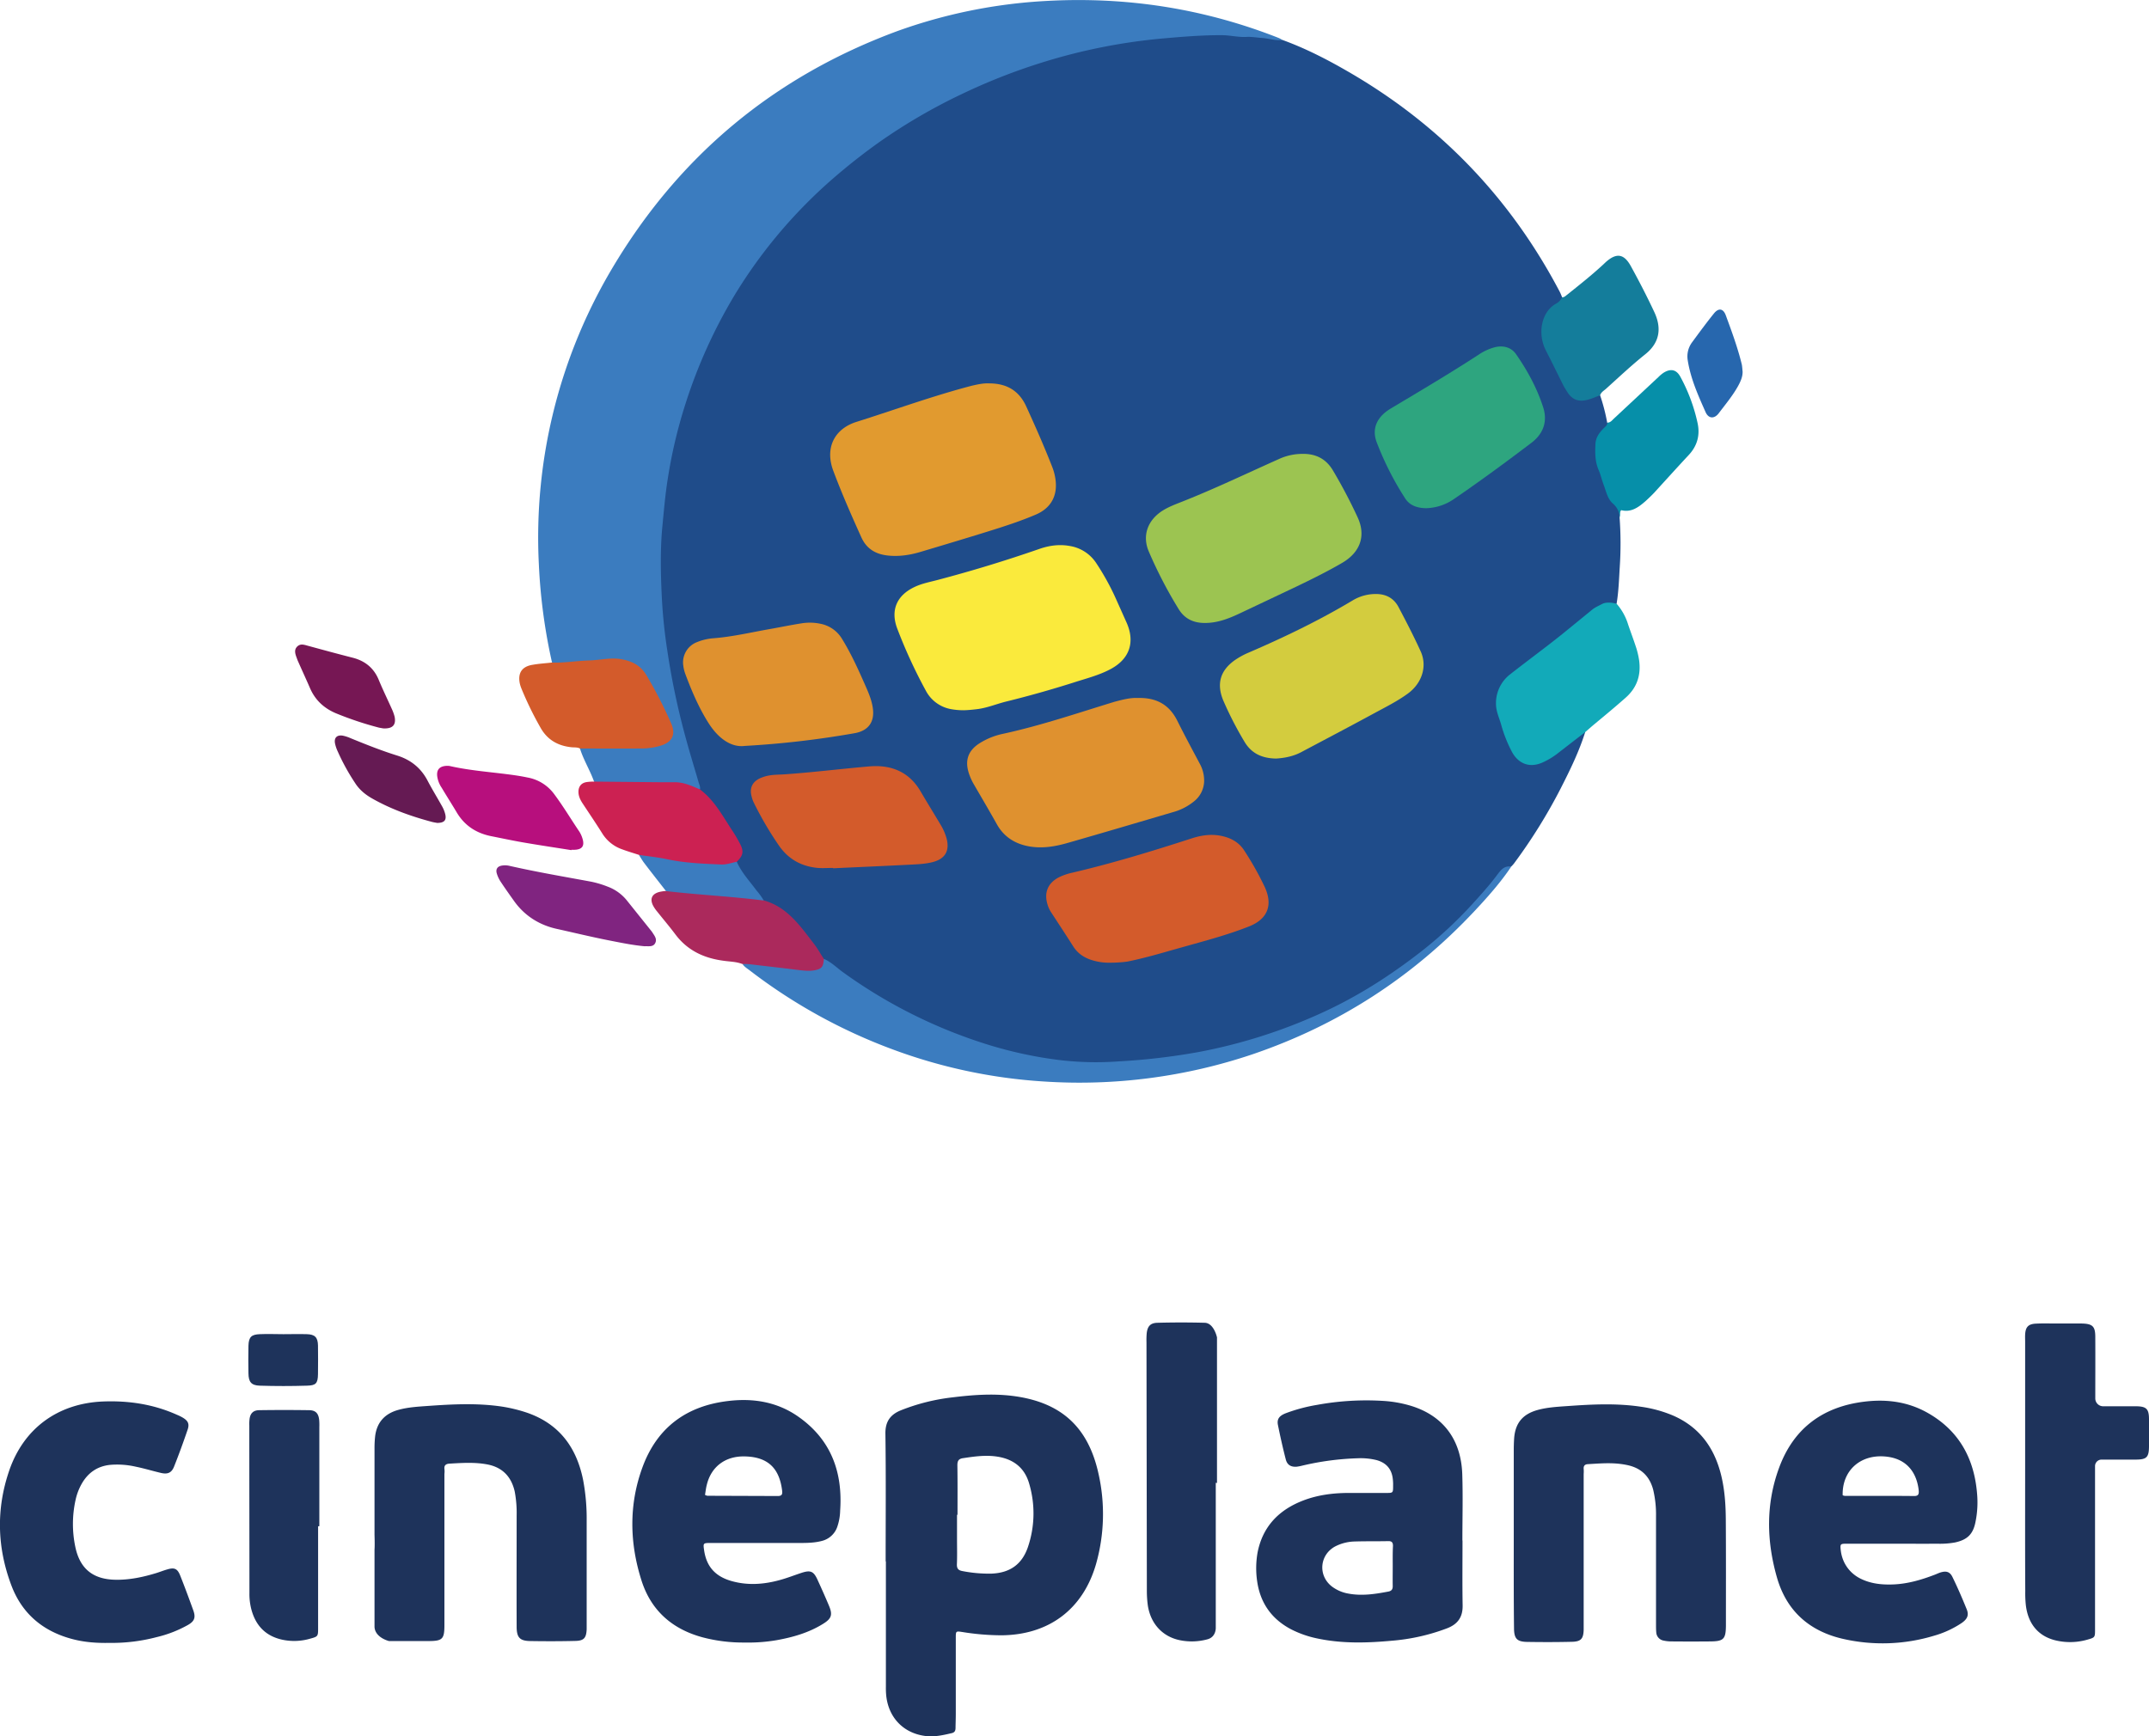 <svg id="fd6ed0ef-5207-4790-90f8-849a58f2499c" data-name="Capa 1" xmlns="http://www.w3.org/2000/svg" width="1752.4" height="1416.2" viewBox="0 0 1752.4 1416.2">
  <title>Cineplanet 2013</title>
  <g>
    <path d="M2621.4,601.9a156.8,156.8,0,0,1,5.8,22.4c1.3,2.3-.1,4.1-1.5,5.4-8,7.7-8.1,17.6-5.4,26.8,3.7,12.6,6,26,15.8,35.9,2.5,2.6.7,6.2,1.2,9.2a292.4,292.4,0,0,1,.1,40.8c-.6,9.9-.9,19.9-2.6,29.8-12-.6-20.1,6.7-28.5,13.8-17.1,14.4-35,27.9-52.9,41.3-14.9,11.2-18.1,21-12.6,38.7,2.6,8.3,5.2,16.6,9.2,24.3,5.9,11.3,14,14,25.6,8.5,9.2-4.4,16.4-11.5,24.4-17.5,2.8-2.1,5-5.5,9.3-4.8-5,15.9-12.3,30.9-19.9,45.8a439.6,439.6,0,0,1-38.3,61.6,27.3,27.3,0,0,1-2.3,2.5c-4.7,2.1-8.2,5.6-11.4,9.6-33,41.2-73,74.1-119.2,99.5-50.4,27.7-104.4,43.5-161.5,49.2-14.8,1.5-29.5,2.6-44.4,2.7-39.7.3-77.6-8.3-114.4-22.2-39.6-15-75.9-36-109.5-61.7-5.7-6.3-9.6-13.8-14.9-20.5-9.6-12.2-20.3-22.9-35.3-28.2-6.2-8.3-12.9-16.2-18.7-24.8-1.6-2.4-3.7-4.6-3.3-7.9,4.8-5.6,3.6-11.3,0-17-8.7-13.9-16.5-28.5-29-39.6a8.7,8.7,0,0,1-1.9-2.8c-12.7-40.4-23.6-81.3-28.6-123.4a490.7,490.7,0,0,1-2.2-92.3,416.7,416.7,0,0,1,20.3-102.6c17.7-53.4,44.7-101.4,82.4-143.5,36.2-40.5,78.7-72.8,126.7-98.1a485.7,485.7,0,0,1,173-53.3c30.6-3.5,61.4-4.4,92.2-.5,4.5.6,8.9,2.1,13.3,3.1,19,6.9,36.8,16.1,54.2,26.2q111.8,64.8,171.9,179.2c.7,1.4,1.3,2.9,1.9,4.4.8,3.4-1.9,4.9-3.9,6.6-11.7,10.1-14.4,21.5-7.9,35.5,4.7,10.1,9.7,20.2,15,30.1s10.2,12,21.4,8.4C2617.1,601.8,2619.1,600.2,2621.4,601.9Z" transform="translate(-1316.6 -279.5)" style="fill: #1f4c8a"/>
    <path d="M2362.4,312.1c-5.5.8-10.8-1.2-16.3-1.6s-8.6-1.1-12.9-.9c-6.7.4-13.1-1.3-19.8-1.4-16-.1-31.9,1.2-47.8,2.6a470,470,0,0,0-99.6,19.8,488.1,488.1,0,0,0-66.1,26.1,463.1,463.1,0,0,0-66.7,39,500.5,500.5,0,0,0-39.6,31.4q-13.6,12-26.1,25.2a401.5,401.5,0,0,0-51.8,67.8,418.9,418.9,0,0,0-40.2,89,401.7,401.7,0,0,0-14.4,61.1c-2,12.6-3.1,25.3-4.3,37.9-1.8,18.3-1.5,36.6-.7,54.8a424.3,424.3,0,0,0,4.7,47.5,605.2,605.2,0,0,0,14.2,68.1c3.4,12.8,7.3,25.4,11,38.1.6,2.2,1.7,4.3,1.5,6.6-1.8,1.1-3.6.7-5.3,0-8.1-3.8-16.8-3.7-25.5-3.6q-23.2.1-46.5,0c-3.2,0-7,1-9.2-2.7-3.3-9.2-8.6-17.6-11.5-27,1.7-2.9,4.5-1.5,6.8-1.6,17.6-.6,35.2,1.3,52.7-1.3a51.7,51.7,0,0,0,5.4-1.1c7.9-2.4,10.7-7.7,7.8-15.3-5.2-13.5-12.2-26.1-19.6-38.5-6.3-10.5-16.5-14.5-28.1-13.7s-25.5,1.7-38.2,3.2c-3.3.4-6.9,1.2-9.6-1.9a460.3,460.3,0,0,1-10.7-80.1,429.5,429.5,0,0,1,59.9-241.4q81.9-137.8,232.6-193.4a424.8,424.8,0,0,1,120.9-24.5c65.6-3.7,128.9,6.1,190,30.2A28.5,28.5,0,0,1,2362.4,312.1Z" transform="translate(-1316.6 -279.5)" style="fill: #3b7cbf"/>
    <path d="M1622,1531.3v-70a88.8,88.8,0,0,1,.5-10.3c1.4-11.5,8-18.6,19.1-21.6,8-2.2,16.2-2.6,24.4-3.2,19.8-1.4,39.7-2.4,59.5.5a122.5,122.5,0,0,1,21.3,5.2c26.1,9.2,40,28.4,45.3,54.7a170,170,0,0,1,2.9,33.4v88.3c-.3,7.2-2.2,9.5-9.5,9.6-12.1.3-24.2.3-36.3.1-8.8-.1-11.3-2.9-11.3-11.8-.1-30.2,0-60.4,0-90.5a94.5,94.5,0,0,0-1.6-19.8c-2.8-12.1-10.1-19.7-22.5-22-10.2-1.9-20.5-1.2-30.8-.6-2.7.2-4.3,1.3-4,4.2s0,3.2,0,4.8v122.8c0,11.3-1.6,12.9-13.1,12.9h-32.1s-11.3-2.7-11.8-11.5v-63.1C1622.3,1539.6,1622,1531.3,1622,1531.3Z" transform="translate(-1316.6 -279.5)" style="fill: #1e335b"/>
    <path d="M2551,1530.7v-68.4q0-4.8.3-9.6c.9-12.4,6.9-19.7,18.9-23.1,8.2-2.3,16.7-2.7,25.1-3.3,19.8-1.4,39.7-2.4,59.5.6a104.1,104.1,0,0,1,25.7,7c21.9,9.4,34.2,26.5,39.7,49.2,2.8,11.6,3.6,23.5,3.7,35.4.2,28.8.1,57.6.1,86.4v.6c-.1,10.9-1.9,12.7-12.7,12.8s-20.9.1-31.5,0a29.9,29.9,0,0,1-6.7-.7,7.2,7.2,0,0,1-5.9-6.7c-.2-2-.2-4.1-.2-6.2v-88.4a88,88,0,0,0-2.3-21.7c-2.9-11-9.8-17.7-21-20.1s-21.4-1.4-32.1-.8c-2.5.1-3.8,1.2-3.6,3.9s0,3.2,0,4.8v126.4c-.2,7.3-2.2,9.6-9.4,9.8-12.2.3-24.4.3-36.5.1-8.6-.1-10.9-2.7-10.9-11.5C2550.9,1581.8,2551,1556.2,2551,1530.7Z" transform="translate(-1316.6 -279.5)" style="fill: #1e335b"/>
    <path d="M1405.9,1619.5c-10.4.2-20.4-.5-30.2-3.1-24-6.3-41.2-20.7-49.9-44-11.6-30.8-12.4-62.2-1.7-93.4,11.9-34.7,39.9-54.9,76.5-56.4,20.9-.8,41,2.2,60.2,10.8a37.1,37.1,0,0,1,4.9,2.4c4.3,2.6,5.5,5.1,3.9,9.8-3.5,10.2-7.1,20.2-11.1,30.2-2,5-5.2,6.3-10.5,5.1-6.9-1.6-13.7-3.7-20.6-5.1a67.9,67.9,0,0,0-21.1-1.5c-10.3,1.1-17.9,6.4-23,15.3a46.4,46.4,0,0,0-5.1,13.4,90.6,90.6,0,0,0-.2,38.1c3.7,17.9,14.4,26.6,32.8,26.9,11.5.2,22.7-2.2,33.7-5.6,2.8-.9,5.6-2,8.4-2.8,6-1.8,8.4-.7,10.7,5.1,3.7,9.3,7.2,18.8,10.6,28.2,2.1,5.8,1.1,8.9-4.4,12a97.8,97.8,0,0,1-25.5,9.9A143.7,143.7,0,0,1,1405.9,1619.5Z" transform="translate(-1316.6 -279.5)" style="fill: #1e335b"/>
    <path d="M2968,1477.2V1373.6c0-1.8-.1-3.7,0-5.5.3-6.3,2.6-8.7,8.8-9s10.6-.1,15.9-.1h21.4c8.9.2,11.1,2.3,11.1,11,.1,16.7,0,33.4,0,50.1a6.4,6.4,0,0,0,6.4,6.4h26.9c8.5.1,10.5,2.2,10.5,10.8v22c-.1,8.9-1.9,10.7-11.1,10.7h-27.6a5.3,5.3,0,0,0-5.3,5.3v133.2c0,6.5,0,6.6-6.4,8.4a50.9,50.9,0,0,1-26,.5c-13.7-3.4-22.1-13.2-24-28.4a90.1,90.1,0,0,1-.5-11.6C2967.9,1544,2968,1510.6,2968,1477.2Z" transform="translate(-1316.6 -279.5)" style="fill: #1e335b"/>
    <path d="M2308,1488.9v118s.5,7.8-6.9,9.7a48.5,48.5,0,0,1-22.4.7c-14.1-2.9-23.8-13.4-26.1-28.3a89.2,89.2,0,0,1-.8-11.6l-.3-203.1a62.6,62.6,0,0,1,.2-7.5c.7-5.7,3.1-8.3,8.9-8.4q19.2-.5,38.4,0c7.5.2,10,11.9,10,11.9v118.8Z" transform="translate(-1316.6 -279.5)" style="fill: #1e335b"/>
    <path d="M1988.4,1061.6c5.8,2.4,10.2,6.9,15.1,10.5a409.1,409.1,0,0,0,120.8,60.1,338.2,338.2,0,0,0,55.3,11.8,253,253,0,0,0,49.2,1.2,528.3,528.3,0,0,0,65-7.6,433.9,433.9,0,0,0,97.6-30.6c28.3-12.6,54.4-28.8,79-47.5a340.7,340.7,0,0,0,47-42.8c6.9-7.6,13.8-15.2,19.9-23.4,2.8-3.7,5.7-8,11.6-6.9-8.8,13.1-19.3,24.9-30.1,36.4q-75.9,80.9-180.8,116.6a441.6,441.6,0,0,1-170.2,22.2,429.8,429.8,0,0,1-123.6-26.3,444.1,444.1,0,0,1-116.5-64.5c-2-1.5-4.2-2.8-5.6-5,2.7-2.5,6-1.9,9.1-1.5,13.1,1.8,26.2,3.1,39.2,4.7C1977.8,1069.9,1984.6,1069.3,1988.4,1061.6Z" transform="translate(-1316.6 -279.5)" style="fill: #3b7cbf"/>
    <path d="M1576,1524.4v82.7c0,7.2,0,7.2-7,9.1a46.4,46.4,0,0,1-22.2.7c-13.8-3-22-11.8-25.4-25.4a49.5,49.5,0,0,1-1.4-12.7c0-45.1-.1-91.1-.1-136.5a32.5,32.5,0,0,1,.2-5.4c.6-4.6,3-7.1,7.7-7.2,13.6-.2,27.3-.2,41,0,5.4.1,7.6,2.8,8.1,8.3a48.7,48.7,0,0,1,.1,5.4v80.9Z" transform="translate(-1316.6 -279.5)" style="fill: #1e335b"/>
    <path d="M2609.4,876.5l-22.1,17.1a60.1,60.1,0,0,1-12.8,7.8c-12,5.3-20.5-.4-24.9-8.5a109.3,109.3,0,0,1-9-22.8c-1.6-5.4-4.1-10.6-4.1-16.5a29.7,29.7,0,0,1,11.8-24.3c15.4-12.1,31.3-23.6,46.4-36l20.1-16.4c2.5-2.1,5.5-3.3,8.3-4.8s7.9-1.4,11.9,0a45.9,45.9,0,0,1,9.2,16.6c2.2,6.5,4.6,12.8,6.7,19.3a67.7,67.7,0,0,1,2.3,9.9c1.7,12.1-1.6,22.4-11,30.7s-16.6,14.2-25,21.2C2614.5,872,2612,874.3,2609.4,876.5Z" transform="translate(-1316.6 -279.5)" style="fill: #12aab9"/>
    <path d="M1766.6,819.9c10.1.4,20-1.4,30.1-1.7s18.1-2.7,27.3-.9,15.4,5.6,19.9,13.2a358.3,358.3,0,0,1,20,39c4,9.2.9,15.4-8.9,18.3a55.6,55.6,0,0,1-16.2,2.2c-16.4.1-32.9,0-49.3,0-2.1-1.1-4.4-.8-6.7-1-10.9-1.1-19.5-5.8-25.1-15.4a271.5,271.5,0,0,1-15.9-32.5,25.9,25.9,0,0,1-1.4-4.5c-1.6-8.5,2.1-13.6,10.7-14.9C1756.1,820.8,1761.4,820.5,1766.6,819.9Z" transform="translate(-1316.6 -279.5)" style="fill: #d35b2b"/>
    <path d="M2621.4,601.9c-3.2,1.2-6.3,2.6-9.6,3.5-5.7,1.6-12.1,1.8-17.1-6.1-1.1-1.7-2.2-3.5-3.2-5.3-4.8-9.6-9.5-19.3-14.4-28.8-6.9-13.6-3.7-31.6,8.7-38.2a10.5,10.5,0,0,0,4.5-5c1.8.1,2.9-1.1,4.2-2.1,10-8,20-15.9,29.4-24.6l2-1.9c8.8-7.9,15-7.1,20.7,3.4,6.7,12.2,13.1,24.6,19,37.2s4.9,24.6-7.3,34.4-21.7,18.9-32.4,28.5C2624.2,598.3,2622.2,599.5,2621.4,601.9Z" transform="translate(-1316.6 -279.5)" style="fill: #147d9b"/>
    <path d="M1800.9,917l53.3.5h13c7.3.1,13.7,3.1,20.2,5.9,11.7,8.7,18.3,21.4,26.1,33.2a113.5,113.5,0,0,1,6.6,11.2c3.2,6.2,2.5,9.5-2.6,14.5s-12.6,4.7-19.4,4.3a447.4,447.4,0,0,1-51.5-6.5,29.7,29.7,0,0,1-8.9-3.3c-4.5-1.5-9.1-2.8-13.6-4.5a31,31,0,0,1-16.3-12.9c-5.2-8.3-10.7-16.4-16.1-24.6-1.9-2.9-3.4-5.9-3.4-9.5s1.7-7.1,6.6-7.9A38.3,38.3,0,0,1,1800.9,917Z" transform="translate(-1316.6 -279.5)" style="fill: #cc2152"/>
    <path d="M2637.4,701.6a15.8,15.8,0,0,0-5.7-11.5c-4.1-3.6-5.3-9.5-7.2-14.6s-2.6-8.8-4.4-12.9c-2.9-6.8-2.8-13.8-2.5-20.9.2-4.6,2.4-8.2,5.4-11.5s4-3.2,4.4-6c2.6,0,3.9-2.1,5.6-3.6l36-33.6a27.9,27.9,0,0,1,4.2-3.5c5.8-3.6,10.5-2.6,13.7,3.4a141.6,141.6,0,0,1,14,37.7c2.1,9.7-.2,18.5-7.2,26-9.5,10.2-18.8,20.5-28.2,30.8-2.2,2.3-4.5,4.5-6.9,6.7-5.8,5.1-11.8,9.6-20,7.5C2636.9,697.6,2638.2,699.8,2637.4,701.6Z" transform="translate(-1316.6 -279.5)" style="fill: #068fa9"/>
    <path d="M1988.4,1061.6c-.4,6.5-1.7,8.2-7.6,9.3-4.3.8-8.6.3-12.9-.2-13.5-1.7-27-3.2-40.5-4.8a48.7,48.7,0,0,0-5.4-.1c-4.8-1.9-9.8-1.9-14.8-2.6-16.1-2-29.8-8.2-39.8-21.5-4.8-6.4-10-12.5-15-18.8a27.7,27.7,0,0,1-3.1-4.5c-3-5.6-1.2-9.8,5-11.4a33.5,33.5,0,0,1,5.4-.8c8.5-3.5,17.1-.1,25.5.5,13.8.9,27.6,2.2,41.3,3.5,4.6.4,9,.9,12.9,3.7,19.1,5.3,29.6,20.7,40.8,35.2C1983.3,1053.1,1985.7,1057.5,1988.4,1061.6Z" transform="translate(-1316.6 -279.5)" style="fill: #ab295c"/>
    <path d="M1782.5,972.9c-13.3-2.1-26.6-4.1-39.9-6.4-8.5-1.5-17-3.3-25.5-5-12-2.4-21.5-8.5-27.9-19.1-4.1-6.9-8.4-13.6-12.5-20.5a21.6,21.6,0,0,1-3.6-9.5c-.5-5,1.8-7.7,6.9-8.2a12.9,12.9,0,0,1,3.4.1c17.6,4,35.7,5,53.5,7.6,3.4.5,6.8,1.1,10.1,1.8a34.4,34.4,0,0,1,21.5,13.5c7.4,9.9,13.7,20.5,20.6,30.7a23.4,23.4,0,0,1,2.5,5.6c1.8,5.9-.2,8.8-6.2,9.1a24.3,24.3,0,0,1-2.7,0Z" transform="translate(-1316.6 -279.5)" style="fill: #b70f7d"/>
    <path d="M1842.3,1051.3c-10.1-.9-19.9-3-29.7-4.9-14.1-2.8-28.1-6.2-42.1-9.3s-26.1-10.6-34.7-22.7c-3.7-5.2-7.4-10.4-10.9-15.7a24.9,24.9,0,0,1-3.2-6.8c-1-3.5.5-5.8,4.2-6.4a15.6,15.6,0,0,1,6.1.2c22,5,44.3,8.8,66.5,12.9a80.1,80.1,0,0,1,13.7,4.1,36.2,36.2,0,0,1,15.4,11l20.1,25.1a7.6,7.6,0,0,1,.8,1.1c1.7,2.7,4.1,5.4,2.4,8.8S1845.4,1051.1,1842.3,1051.3Z" transform="translate(-1316.6 -279.5)" style="fill: #802480"/>
    <path d="M1629.1,873.6l-3.4-.6a272.6,272.6,0,0,1-35.1-11.7c-10-4.2-17.2-11-21.4-21-3-6.9-6.2-13.8-9.2-20.6a30.5,30.5,0,0,1-1.3-3.2c-1.2-3.2-2.6-6.8.2-9.6s6-1.4,9.1-.6c12.1,3.3,24.2,6.6,36.4,9.7,9.9,2.6,17,8.3,21,17.9,3.3,8,7.1,15.8,10.7,23.8a37.7,37.7,0,0,1,2.3,6.4C1639.7,870.8,1636.8,874,1629.1,873.6Z" transform="translate(-1316.6 -279.5)" style="fill: #761754"/>
    <path d="M1673,950.7c-.8-.2-2.6-.4-4.4-.9-16.8-4.5-33.1-10.3-48.3-18.9-5.7-3.2-10.6-7.2-14.1-12.7a174.4,174.4,0,0,1-14.2-25.8,29.3,29.3,0,0,1-2.2-6.5c-.9-4.6,1.5-7.1,6.2-6.4a30.8,30.8,0,0,1,6.5,2.1c12.5,5.1,25,10.1,37.8,14.1,11,3.4,19.3,9.9,24.8,20.2,3.7,7.1,7.9,13.9,11.8,20.9a25.7,25.7,0,0,1,2.8,6.9C1680.8,948.5,1678.9,950.7,1673,950.7Z" transform="translate(-1316.6 -279.5)" style="fill: #651a53"/>
    <path d="M2737.6,582.5c.1,4.3-1.6,8-3.6,11.7-4.4,8-10.3,15-15.8,22.3-3.6,4.8-8.4,4.6-10.8-.9-6.1-13.7-12.3-27.5-14.6-42.6a19.2,19.2,0,0,1,3.6-14.3c5.8-7.9,11.6-15.8,17.8-23.5,3.8-4.7,7.6-4.2,9.7,1.5,4.9,13.3,9.8,26.6,13.1,40.3C2737.3,578.8,2737.4,580.7,2737.6,582.5Z" transform="translate(-1316.6 -279.5)" style="fill: #2767ae"/>
    <path d="M1547.7,1367.7c6.4,0,12.8-.2,19.2,0s8.9,2.5,9,9.3.1,15.5,0,23.3-1.9,9.2-9,9.4q-19.2.6-38.4,0c-7-.2-9.2-3-9.3-10s-.2-15.1,0-22.6,2.8-9.1,9.2-9.4S1541.3,1367.7,1547.7,1367.7Z" transform="translate(-1316.6 -279.5)" style="fill: #1e335b"/>
    <path d="M1939.4,1014c-26.5-3.4-53.2-4.6-79.7-7.7-6-7.7-12.1-15.4-18-23.2-1.5-2-2.7-4.2-4.1-6.3,7.6,1.1,15.3,1.9,22.9,3.5,14.5,3.1,29.4,3.7,44.2,4.3,4.4.2,8.5-1.4,12.7-2.2,3.9,8.8,10.5,15.8,16.1,23.4A53.3,53.3,0,0,1,1939.4,1014Z" transform="translate(-1316.6 -279.5)" style="fill: #3b7cbf"/>
    <path d="M2122.7,592.2c14.8-.1,24.8,5.9,30.7,18.7,7.4,16.2,14.6,32.5,21.1,49.1a42.7,42.7,0,0,1,2.7,9.9c2.1,13.5-3.3,23.9-15.9,29.3s-25.7,9.6-38.8,13.7c-18.3,5.7-36.7,11.2-55.1,16.7-9,2.7-18.3,4.1-27.7,2.9s-16.6-5.6-20.7-14.7c-8.1-17.9-16-35.9-22.9-54.3s.6-34.1,18.9-39.9c31.4-9.9,62.3-21.2,94.1-29.5C2113.9,593,2118.6,592,2122.7,592.2Z" transform="translate(-1316.6 -279.5)" style="fill: #e19a2f"/>
    <path d="M2102.5,858.8a56.7,56.7,0,0,1-10.9-1,29,29,0,0,1-20.1-15.1,409.7,409.7,0,0,1-23.2-50.4c-5.7-14.9-.6-27.1,14-34,6-2.9,12.6-4.1,19-5.8q42.1-11.1,83.2-25.4c7.9-2.7,16-3.8,24.3-2.3a31.8,31.8,0,0,1,21.8,14.1,201.8,201.8,0,0,1,16.7,30.6l8.1,18.1c6.9,15.9,2.2,29.4-13.1,37.6-9.5,5.1-20,7.7-30.2,11-18.3,5.8-36.7,11-55.4,15.6-7.5,1.9-14.7,4.9-22.5,6C2110.2,858.3,2106.4,858.7,2102.5,858.8Z" transform="translate(-1316.6 -279.5)" style="fill: #faea3c"/>
    <path d="M2244,848.8c15.4-.5,26,5.3,32.6,18.5s12.2,23.5,18.4,35.2a28.3,28.3,0,0,1,3.5,14.5,21.6,21.6,0,0,1-8.1,16,46.8,46.8,0,0,1-17.6,9c-28.2,8.3-56.5,16.7-84.8,24.8-10.6,3.1-21.3,5-32.4,3s-20.3-7.6-26.1-18-12.3-21.4-18.5-32.1a47.2,47.2,0,0,1-4.5-10c-3.2-10.4-.2-18.3,9.1-24.1a57.8,57.8,0,0,1,19-7.6c30.8-6.7,60.7-16.9,90.8-26.1C2231.9,850.2,2238.3,848.5,2244,848.8Z" transform="translate(-1316.6 -279.5)" style="fill: #df912f"/>
    <path d="M2378.6,649.7c11.3-.2,19.5,4.3,25,13.6a420.9,420.9,0,0,1,20.1,38.2c6.9,15,2.2,28.5-12.8,37.2-12.2,7.1-25,13.4-37.7,19.5L2328,779.6c-9.3,4.4-18.8,8.2-29.5,8-9-.1-16-3.6-20.7-11.2a357.8,357.8,0,0,1-24.3-46.8c-5.8-13.2-1-26,11.3-33.7,5.1-3.2,10.7-5.2,16.2-7.4,26.5-10.5,52.3-22.9,78.3-34.5A45.9,45.9,0,0,1,2378.6,649.7Z" transform="translate(-1316.6 -279.5)" style="fill: #9cc451"/>
    <path d="M2357.1,898.2c-11.5-.2-20.1-4.2-25.8-13.9a286.1,286.1,0,0,1-17.2-33.5c-5.6-13.6-2.5-24.4,9.5-32.9a63,63,0,0,1,11.4-6.2c29-12.5,57.4-26.2,84.5-42.4a36.3,36.3,0,0,1,19.6-5.3c8,.1,14.2,3.6,17.9,10.6,6.3,11.9,12.5,23.9,18.1,36.2s.9,26.2-10.6,34.5c-8.5,6.2-18,10.9-27.2,15.9-19.7,10.7-39.5,21.1-59.3,31.6C2371.4,896.4,2364,897.8,2357.1,898.2Z" transform="translate(-1316.6 -279.5)" style="fill: #d3cc3e"/>
    <path d="M2222.2,1064.7a46,46,0,0,1-13.5-1.6c-7.1-1.9-13-5.4-17-11.8-5.9-9.3-11.9-18.4-17.9-27.6a24.6,24.6,0,0,1-3.1-6.8c-2.8-9.6.5-17.2,9.3-21.8a47.8,47.8,0,0,1,11-3.8c32.9-7.7,65.3-17.6,97.4-28,8.6-2.8,17.4-3.9,26.3-1.5,6.9,1.8,12.7,5.4,16.5,11.4a249.4,249.4,0,0,1,16.8,29.9c6.7,14.7,2.3,26-12.8,32-17.9,7.1-36.5,11.9-54.9,17.1-14.7,4.1-29.4,8.6-44.4,11.6A104.6,104.6,0,0,1,2222.2,1064.7Z" transform="translate(-1316.6 -279.5)" style="fill: #d35b2b"/>
    <path d="M1923.9,887.9c-10.9,1.4-21.5-6-29.5-18.6s-13.8-26.3-19-40.2a30.3,30.3,0,0,1-1.6-6.6,17.7,17.7,0,0,1,11-19.2,44.6,44.6,0,0,1,13.3-3.2c16-1.2,31.6-5,47.3-7.7,8.3-1.5,16.6-3.2,24.9-4.5a42,42,0,0,1,15,.3,26.3,26.3,0,0,1,18,12.5c7.2,11.7,12.9,24.2,18.4,36.7,2.7,6.1,5.4,12.1,6.5,18.7,2,11.7-3,19.3-14.6,21.4A758.9,758.9,0,0,1,1923.9,887.9Z" transform="translate(-1316.6 -279.5)" style="fill: #df912f"/>
    <path d="M2479.9,694c-7,0-13.5-1.9-17.4-7.9a245.4,245.4,0,0,1-23.2-45.7c-4.9-12.7,1.8-22,11.4-27.7,24.1-14.4,48.3-28.7,71.8-44a42.7,42.7,0,0,1,12.4-5.8c7.1-2,13.9-.3,17.9,5.4,9.4,13.5,17.3,28,22.3,43.8,3.6,11.6-.3,21.4-9.6,28.5-20.7,15.7-41.6,31.1-63.1,45.8A41.9,41.9,0,0,1,2479.9,694Z" transform="translate(-1316.6 -279.5)" style="fill: #2ea57f"/>
    <path d="M1996,987.4c-4.6,0-9.2.4-13.7-.1-12.9-1.5-23.2-7.4-30.7-18.4a276.6,276.6,0,0,1-20.4-34.9,24.1,24.1,0,0,1-1.6-4.5c-2.1-7.2.5-12.6,7.4-15.5s12.6-2.5,18.9-2.9c23.3-1.6,46.4-4.5,69.6-6.5,17.7-1.5,32.4,4.3,41.8,20.4,5.2,8.9,10.6,17.6,15.9,26.5a45.5,45.5,0,0,1,5.3,11.9c2.6,10-1.1,16.5-11.1,19.2-5.8,1.5-11.7,1.8-17.7,2.1-21.2,1.1-42.5,2-63.7,3Z" transform="translate(-1316.6 -279.5)" style="fill: #d35b2b"/>
    <path d="M2212.3,1481.2c-8.5-38.2-30.8-58.1-69.6-63.1-16.5-2.1-32.8-.9-49.1,1.1a163.8,163.8,0,0,0-42.4,10.6c-8.4,3.4-12.7,9-12.6,18.9.5,34.8.2,69.5.2,104.3h.2v102.3a62.7,62.7,0,0,0,.3,7.5c2,17.8,14.1,30.3,31.7,32.6,7.4,1,14.5-.6,21.7-2.3,2.6-.6,3.1-2.2,3.1-4.5s.2-7.3.2-11v-62.4c0-5.3.1-5.4,5.2-4.6a202.2,202.2,0,0,0,32,2.7c38.6-.3,66.4-21.1,77.1-57.9A149.3,149.3,0,0,0,2212.3,1481.2Zm-57.4,59.9c-4.8,14.3-14.7,21.3-29.8,21.9a112.1,112.1,0,0,1-23.8-2.1c-3.2-.6-4.5-2-4.4-5.5.3-6.8.1-13.7.1-20.5V1515h.4c0-13.5.1-26.9-.1-40.4,0-3.6,1-5.3,4.8-5.8,9.3-1.4,18.5-2.7,27.9-1.2,13.3,2.1,22.3,9.3,25.9,22.2A85.5,85.5,0,0,1,2154.9,1541.1Z" transform="translate(-1316.6 -279.5)" style="fill: #1e335b"/>
    <path d="M2509.2,1536h-.1c0-18.1.5-36.2-.1-54.2-1-29-16.5-48.6-43.7-56.2a99.3,99.3,0,0,0-19.6-3.4,222.7,222.7,0,0,0-55.3,3.2,134.6,134.6,0,0,0-25.1,6.7c-5.5,2.1-7.6,4.8-6.6,9.7,1.9,9.4,4,18.8,6.4,28.1,1.2,4.5,4.2,6.2,8.8,5.9a38.9,38.9,0,0,0,4.7-.9,225.2,225.2,0,0,1,45.5-6,54.3,54.3,0,0,1,15,1.5c7.3,2,11.9,6.6,13.1,14.2a38.2,38.2,0,0,1,.4,6.8c0,5.7,0,5.8-5.5,5.8h-31.6c-12.4.1-24.6,1.7-36.3,6.2-19.7,7.6-32.9,21.1-37.1,42.3a73.7,73.7,0,0,0-.3,23.9c2.6,17.5,11.8,30.4,27.4,38.7a83.6,83.6,0,0,0,21.2,7.5c20.4,4.4,40.9,3.8,61.5,1.9a163.8,163.8,0,0,0,44.7-10.1c8.8-3.4,12.9-9.2,12.7-18.8C2509,1571.3,2509.2,1553.7,2509.2,1536Zm-56.9,20.9c0,5.5-.1,10.9,0,16.4,0,2.5-1,3.8-3.4,4.3-11,2.1-22,3.8-33.2,1.6a31,31,0,0,1-13-5.7c-11.7-9.1-10-26.2,3.1-32.9a36.7,36.7,0,0,1,15.2-3.8c9.1-.3,18.2-.1,27.4-.3,2.9-.1,4.1.8,4.1,3.9C2452.2,1545.9,2452.3,1551.4,2452.3,1556.9Z" transform="translate(-1316.6 -279.5)" style="fill: #1e335b"/>
    <path d="M1967.9,1435.2c-17.2-12.2-36.8-15.5-57.5-13-34,4-57.9,21.6-69.8,53.8-11.3,30.6-10.7,62-.8,92.9,7.8,24.2,24.9,39.3,49.5,46a129.4,129.4,0,0,0,34.5,4.3,136,136,0,0,0,26-1.9c13.4-2.4,26.3-6.1,37.9-13.3,7-4.3,8-7.4,4.9-14.8s-6.2-14.3-9.4-21.3-5.8-7.9-13.1-5.5c-5.8,1.9-11.6,4.2-17.5,5.8-13,3.6-26.1,4.6-39.3.9s-20.5-11.6-22.5-24.9c-.9-6.1-.9-6.2,5.3-6.2h72.7c5.9,0,11.9-.1,17.7-1.6a17.8,17.8,0,0,0,13-12,43,43,0,0,0,2.2-12.8C2003.9,1480.1,1994.2,1453.8,1967.9,1435.2Zm-17,64.5-57.5-.2a9.4,9.4,0,0,1-1.9-.7c.5-3,.8-5.8,1.5-8.4,3.6-14.6,15-23.3,30.7-23,20.2.3,28.6,10.8,30.7,28C1954.7,1498.1,1954.3,1499.7,1950.9,1499.7Z" transform="translate(-1316.6 -279.5)" style="fill: #1e335b"/>
    <path d="M2928.8,1497.7c-2.4-29.4-15.4-52.3-41.7-66.6-15.6-8.4-32.4-10.5-49.9-8.4-34.3,4.1-58.2,21.9-70,54.4-10.7,29.3-10.1,59.3-1.6,89,7.8,27.3,26.4,43.8,53.8,50.1a144.9,144.9,0,0,0,74.5-2.6,79.4,79.4,0,0,0,22.3-10.3c4.6-3.2,6.1-6.3,4.2-11.1-3.6-8.9-7.4-17.7-11.6-26.3-2.1-4.4-5-5.3-9.7-3.9-1.7.5-3.4,1.4-5.1,2-10.7,4.1-21.7,7.3-33.2,7.8-9.5.4-18.8-.5-27.4-4.9s-14.7-12.7-15.8-23.3c-.5-4.7-.2-5,4.7-5h41.2c11,0,21.9.1,32.9,0a68.4,68.4,0,0,0,14.3-1c10.3-2.2,15-6.9,16.9-17.2A79.2,79.2,0,0,0,2928.8,1497.7Zm-51.5,2c-18.7-.2-37.5-.1-56.2-.1a6.7,6.7,0,0,1-1.9-.5c-.5-19.7,13.8-33,33.7-31.7s26.9,14.9,28.3,27.6C2881.5,1498.1,2881,1499.8,2877.3,1499.7Z" transform="translate(-1316.6 -279.5)" style="fill: #1e335b"/>
  </g>
</svg>
